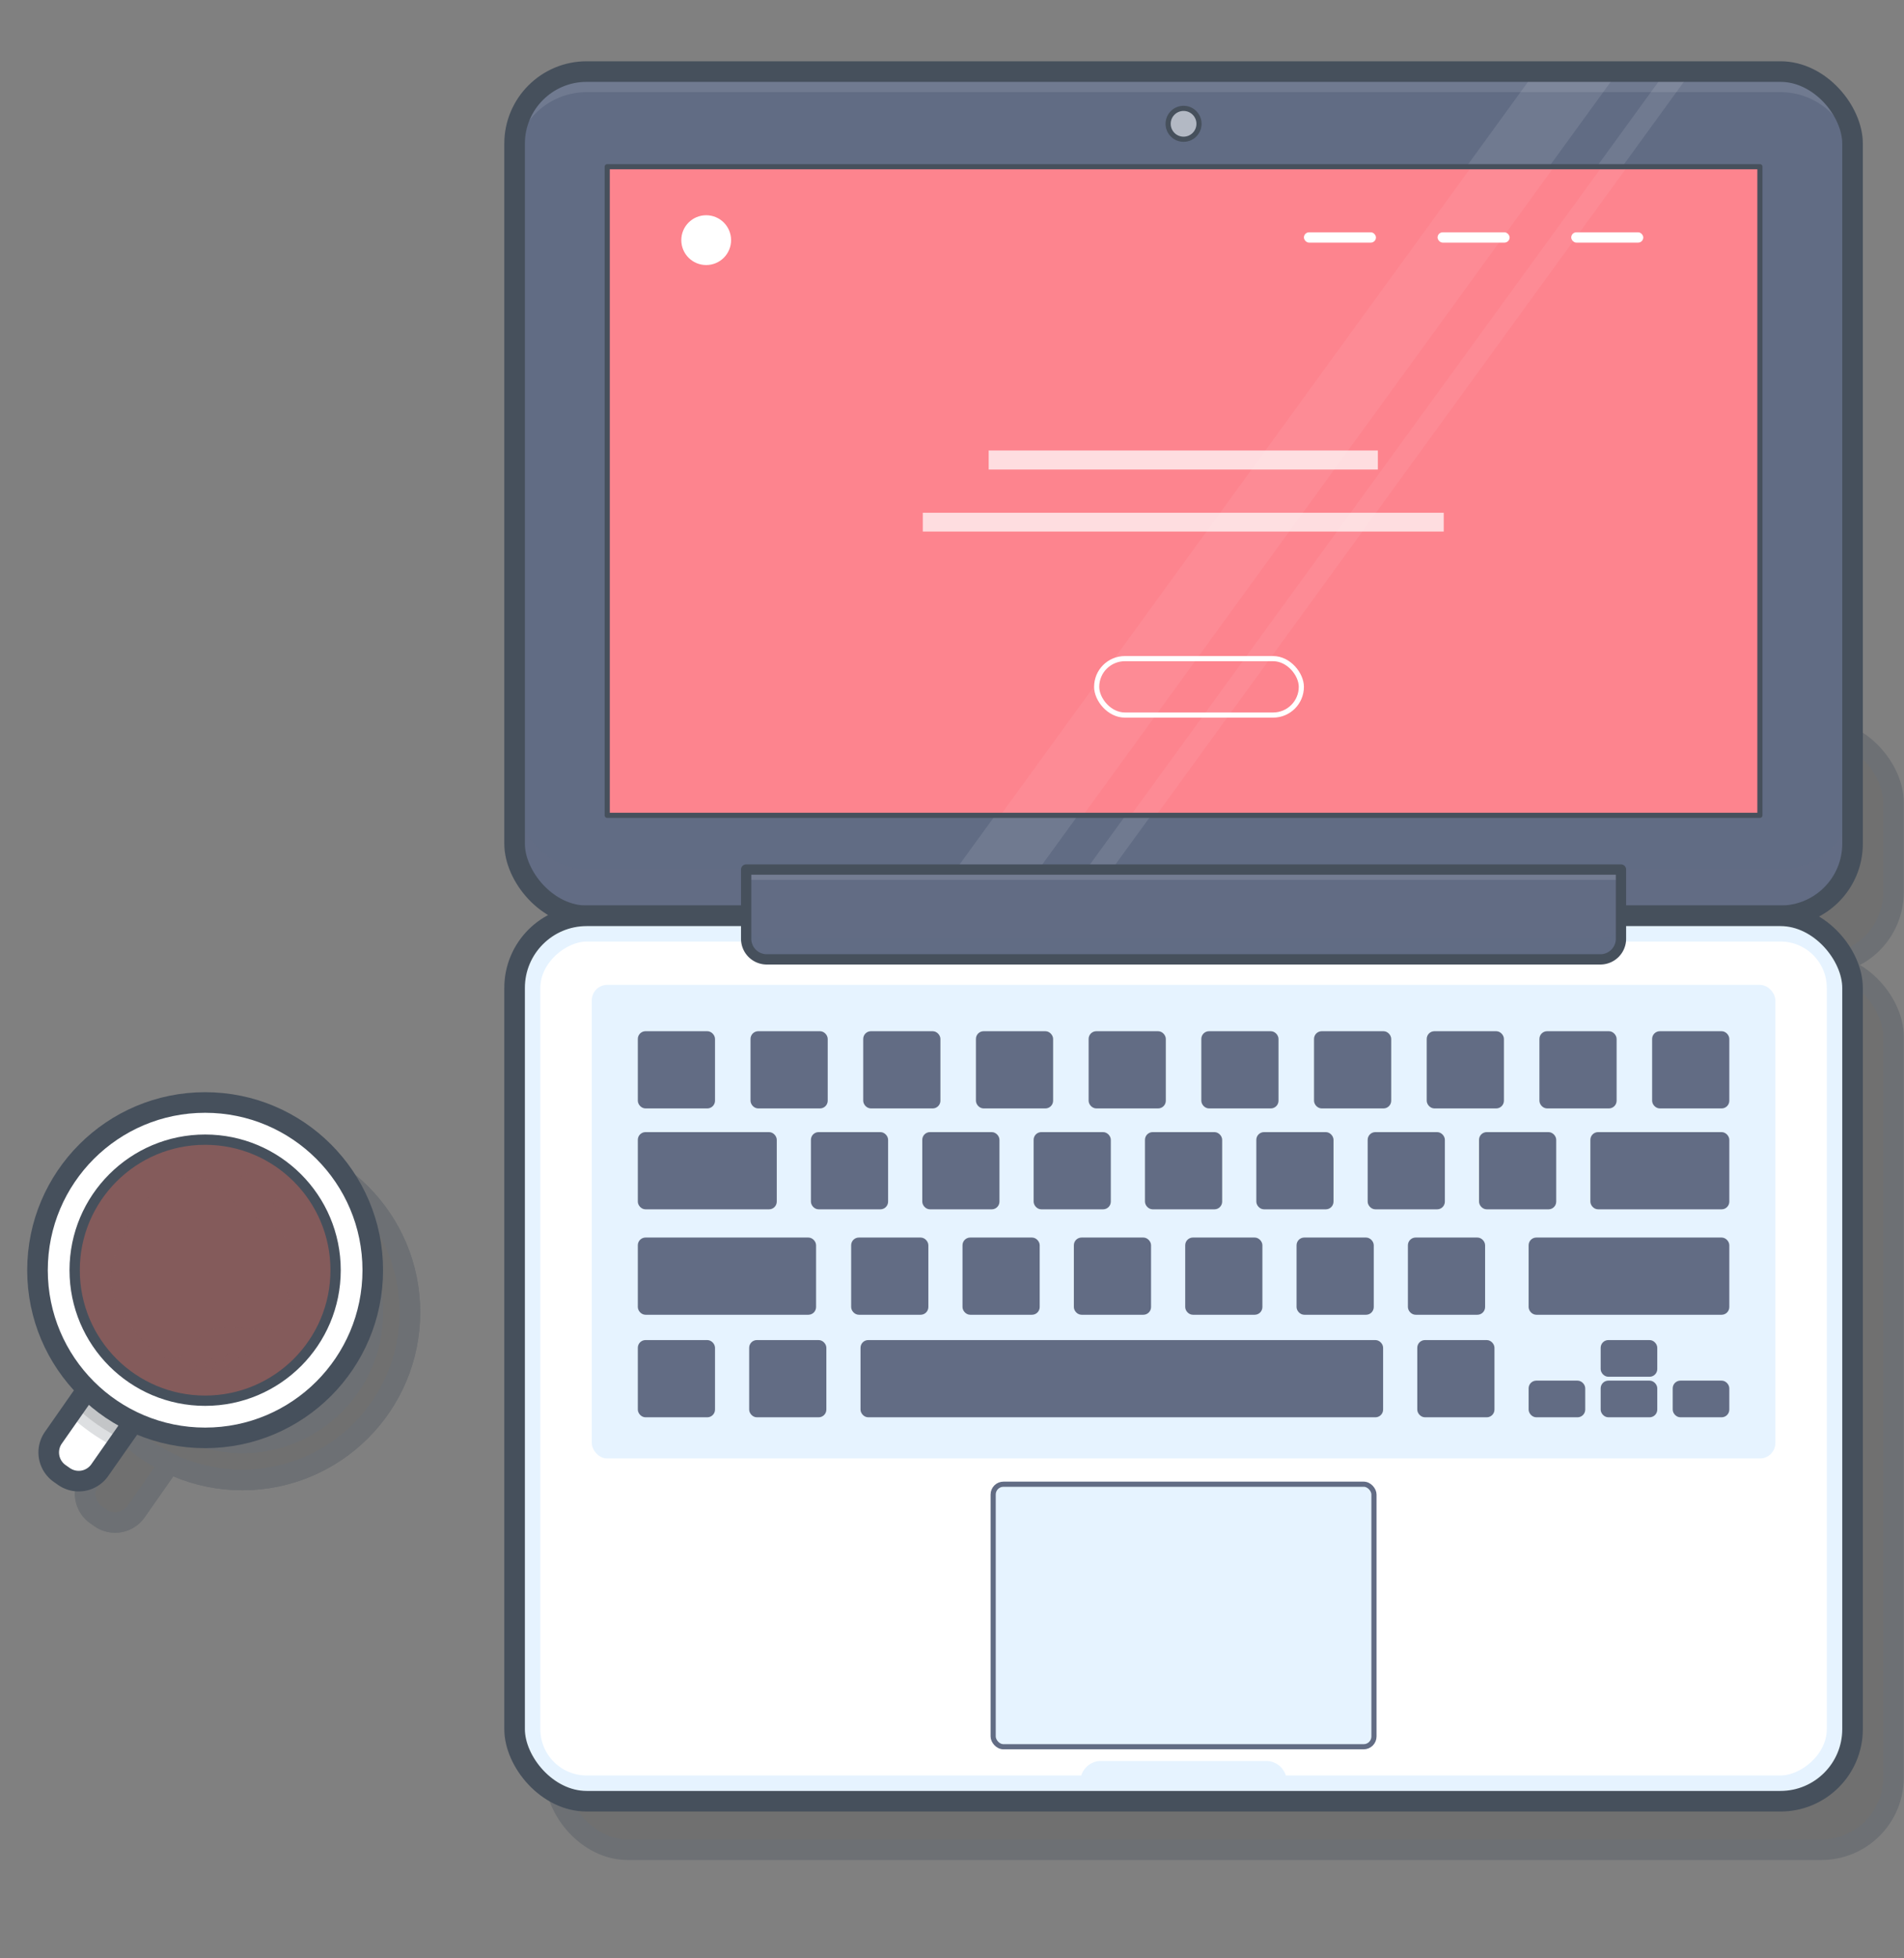 <svg xmlns="http://www.w3.org/2000/svg" viewBox="70 120 370 380.399"><rect x="70" y="120" width="370" height="380.399" fill="#808080" stroke="none"/><g style="mix-blend-mode:multiply" opacity=".33" fill="#4e4e4e"><rect x="177.95" y="261.845" width="260" height="45.478" rx="14" stroke="#000" stroke-linecap="round" stroke-linejoin="round"/><rect x="177.95" y="261.845" width="260" height="45.478" rx="14"/><path d="M191.95 261.845h232a14 14 0 0114 14v20.438a8.549 8.549 0 01-8.549 8.549H186.5a8.549 8.549 0 01-8.549-8.549v-20.438a14 14 0 0114-14z" style="mix-blend-mode:multiply" opacity=".17"/><rect x="177.95" y="261.845" width="260" height="45.478" rx="14" stroke="#46505c" stroke-linecap="round" stroke-linejoin="round" stroke-width="4"/><path d="M419.95 266.969v34.941h-224v-34.941z"/><path stroke="#46505c" stroke-linecap="round" stroke-linejoin="round" d="M419.95 266.969v34.941h-224v-34.941z"/><rect x="177.951" y="307.323" width="260" height="172" rx="14"/><rect x="225.95" y="267.323" width="164" height="252" rx="10" transform="rotate(90 307.95 393.324)" stroke="#e6f3ff" stroke-miterlimit="10" stroke-width="2"/><path d="M291.9 471.5H324a4 4 0 014 4v3.82h-40.1v-3.82a4 4 0 014-4z"/><rect x="177.951" y="307.323" width="260" height="172" rx="14" stroke="#46505c" stroke-linecap="round" stroke-linejoin="round" stroke-width="4"/><rect x="192.95" y="320.743" width="230" height="92" rx="3"/><rect x="224.035" y="390.243" width="14" height="14" rx="1" stroke="#626c84" stroke-linecap="round" stroke-linejoin="round"/><rect x="202.396" y="390.243" width="14" height="14" rx="1" stroke="#626c84" stroke-linecap="round" stroke-linejoin="round"/><rect x="245.673" y="390.243" width="100.554" height="14" rx="1" stroke="#626c84" stroke-linecap="round" stroke-linejoin="round"/><rect x="353.866" y="390.243" width="14" height="14" rx="1" stroke="#626c84" stroke-linecap="round" stroke-linejoin="round"/><rect x="389.505" y="398.118" width="10" height="6.125" rx="1" stroke="#626c84" stroke-linecap="round" stroke-linejoin="round"/><rect x="389.505" y="390.243" width="10" height="6.125" rx="1" stroke="#626c84" stroke-linecap="round" stroke-linejoin="round"/><rect x="403.505" y="398.118" width="10" height="6.125" rx="1" stroke="#626c84" stroke-linecap="round" stroke-linejoin="round"/><rect x="375.505" y="398.118" width="10" height="6.125" rx="1" stroke="#626c84" stroke-linecap="round" stroke-linejoin="round"/><rect x="202.396" y="370.323" width="33.639" height="14" rx="1" stroke="#626c84" stroke-linecap="round" stroke-linejoin="round"/><rect x="243.854" y="370.323" width="14" height="14" rx="1" stroke="#626c84" stroke-linecap="round" stroke-linejoin="round"/><rect x="265.493" y="370.323" width="14" height="14" rx="1" stroke="#626c84" stroke-linecap="round" stroke-linejoin="round"/><rect x="287.131" y="370.323" width="14" height="14" rx="1" stroke="#626c84" stroke-linecap="round" stroke-linejoin="round"/><rect x="308.77" y="370.323" width="14" height="14" rx="1" stroke="#626c84" stroke-linecap="round" stroke-linejoin="round"/><rect x="330.408" y="370.323" width="14" height="14" rx="1" stroke="#626c84" stroke-linecap="round" stroke-linejoin="round"/><rect x="352.047" y="370.323" width="14" height="14" rx="1" stroke="#626c84" stroke-linecap="round" stroke-linejoin="round"/><rect x="375.505" y="370.323" width="38" height="14" rx="1" stroke="#626c84" stroke-linecap="round" stroke-linejoin="round"/><rect x="236.035" y="349.843" width="14" height="14" rx="1" stroke="#626c84" stroke-linecap="round" stroke-linejoin="round"/><rect x="202.396" y="349.843" width="26" height="14" rx="1" stroke="#626c84" stroke-linecap="round" stroke-linejoin="round"/><rect x="257.673" y="349.843" width="14" height="14" rx="1" stroke="#626c84" stroke-linecap="round" stroke-linejoin="round"/><rect x="279.312" y="349.843" width="14" height="14" rx="1" stroke="#626c84" stroke-linecap="round" stroke-linejoin="round"/><rect x="300.95" y="349.843" width="14" height="14" rx="1" stroke="#626c84" stroke-linecap="round" stroke-linejoin="round"/><rect x="322.589" y="349.843" width="14" height="14" rx="1" stroke="#626c84" stroke-linecap="round" stroke-linejoin="round"/><rect x="344.228" y="349.843" width="14" height="14" rx="1" stroke="#626c84" stroke-linecap="round" stroke-linejoin="round"/><rect x="365.866" y="349.843" width="14" height="14" rx="1" stroke="#626c84" stroke-linecap="round" stroke-linejoin="round"/><rect x="387.505" y="349.843" width="26" height="14" rx="1" stroke="#626c84" stroke-linecap="round" stroke-linejoin="round"/><rect x="224.297" y="330.243" width="14" height="14" rx="1" stroke="#626c84" stroke-linecap="round" stroke-linejoin="round"/><rect x="202.396" y="330.243" width="14" height="14" rx="1" stroke="#626c84" stroke-linecap="round" stroke-linejoin="round"/><rect x="246.198" y="330.243" width="14" height="14" rx="1" stroke="#626c84" stroke-linecap="round" stroke-linejoin="round"/><rect x="268.099" y="330.243" width="14" height="14" rx="1" stroke="#626c84" stroke-linecap="round" stroke-linejoin="round"/><rect x="290" y="330.243" width="14" height="14" rx="1" stroke="#626c84" stroke-linecap="round" stroke-linejoin="round"/><rect x="311.901" y="330.243" width="14" height="14" rx="1" stroke="#626c84" stroke-linecap="round" stroke-linejoin="round"/><rect x="333.802" y="330.243" width="14" height="14" rx="1" stroke="#626c84" stroke-linecap="round" stroke-linejoin="round"/><rect x="355.703" y="330.243" width="14" height="14" rx="1" stroke="#626c84" stroke-linecap="round" stroke-linejoin="round"/><rect x="377.604" y="330.243" width="14" height="14" rx="1" stroke="#626c84" stroke-linecap="round" stroke-linejoin="round"/><rect x="399.505" y="330.243" width="14" height="14" rx="1" stroke="#626c84" stroke-linecap="round" stroke-linejoin="round"/><rect x="224.035" y="390.243" width="14" height="14" rx="1"/><rect x="202.396" y="390.243" width="14" height="14" rx="1"/><rect x="245.673" y="390.243" width="100.554" height="14" rx="1"/><rect x="353.866" y="390.243" width="14" height="14" rx="1"/><rect x="389.505" y="398.118" width="10" height="6.125" rx="1"/><rect x="389.505" y="390.243" width="10" height="6.125" rx="1"/><rect x="403.505" y="398.118" width="10" height="6.125" rx="1"/><rect x="375.505" y="398.118" width="10" height="6.125" rx="1"/><rect x="202.396" y="370.323" width="33.639" height="14" rx="1"/><rect x="243.854" y="370.323" width="14" height="14" rx="1"/><rect x="265.493" y="370.323" width="14" height="14" rx="1"/><rect x="287.131" y="370.323" width="14" height="14" rx="1"/><rect x="308.77" y="370.323" width="14" height="14" rx="1"/><rect x="330.408" y="370.323" width="14" height="14" rx="1"/><rect x="352.047" y="370.323" width="14" height="14" rx="1"/><rect x="375.505" y="370.323" width="38" height="14" rx="1"/><rect x="236.035" y="349.843" width="14" height="14" rx="1"/><rect x="202.396" y="349.843" width="26" height="14" rx="1"/><rect x="257.673" y="349.843" width="14" height="14" rx="1"/><rect x="279.312" y="349.843" width="14" height="14" rx="1"/><rect x="300.95" y="349.843" width="14" height="14" rx="1"/><rect x="322.589" y="349.843" width="14" height="14" rx="1"/><rect x="344.228" y="349.843" width="14" height="14" rx="1"/><rect x="365.866" y="349.843" width="14" height="14" rx="1"/><rect x="387.505" y="349.843" width="26" height="14" rx="1"/><rect x="224.297" y="330.243" width="14" height="14" rx="1"/><rect x="202.396" y="330.243" width="14" height="14" rx="1"/><rect x="246.198" y="330.243" width="14" height="14" rx="1"/><rect x="268.099" y="330.243" width="14" height="14" rx="1"/><rect x="290" y="330.243" width="14" height="14" rx="1"/><rect x="311.901" y="330.243" width="14" height="14" rx="1"/><rect x="333.802" y="330.243" width="14" height="14" rx="1"/><rect x="355.703" y="330.243" width="14" height="14" rx="1"/><rect x="377.604" y="330.243" width="14" height="14" rx="1"/><rect x="399.505" y="330.243" width="14" height="14" rx="1"/><path d="M222.95 298.339h170v13.446a4 4 0 01-4 4h-162a4 4 0 01-4-4v-13.446z"/><path d="M388.95 311.784h-162a4 4 0 01-4-4v4a4 4 0 004 4h162a4 4 0 004-4v-4a4 4 0 01-4 4z" style="mix-blend-mode:multiply" opacity=".25"/><path d="M222.95 298.339h170v13.446a4 4 0 01-4 4h-162a4 4 0 01-4-4v-13.446h0z" stroke="#46505c" stroke-linecap="round" stroke-linejoin="round" stroke-width="2"/><rect x="270.951" y="417.743" width="74" height="51" rx="2"/><rect x="270.951" y="417.743" width="74" height="51" rx="2" stroke="#626c84" stroke-linecap="round" stroke-linejoin="round"/></g><g style="mix-blend-mode:multiply" opacity=".33" fill="#4e4e4e" stroke="#46505c" stroke-linecap="round" stroke-linejoin="round" stroke-width="4"><path d="M87.455 407.313l7.716-11.029a.692.692 0 01.964-.17l7.875 5.51a.692.692 0 01.17.963l-7.716 11.03a4.998 4.998 0 01-6.96 1.23l-.819-.574a4.998 4.998 0 01-1.23-6.96z" stroke-width="3.998"/><path d="M87.455 407.313l7.716-11.029a.692.692 0 01.964-.17l7.875 5.51a.692.692 0 01.17.963l-7.716 11.03a4.998 4.998 0 01-6.96 1.23l-.819-.574a4.998 4.998 0 01-1.23-6.96z" stroke-width="3.998"/><circle cx="117.084" cy="374.922" r="32.576"/><circle cx="117.084" cy="374.922" r="32.576"/><circle cx="117.084" cy="374.922" r="25.355"/><circle cx="117.084" cy="374.922" r="25.355"/><path d="M100.509 369.659c.339-.764.706-1.513 1.08-2.246 1.7-3.332 3.733-6.786 6.978-8.827 2.755-1.734 6.608-2.413 9.594-.879 2.59 1.33 4.151 4.065 6.514 5.767a42.738 42.738 0 004.954 2.605 7.44 7.44 0 013.813 3.921c.8 2.444-.519 5.052-.532 7.624a7.58 7.58 0 001.137 4.017 3.909 3.909 0 01.875 1.979 2.6 2.6 0 01-1.715 2.06c-2.626 1.241-5.693.793-8.581.481s-6.086-.378-8.369 1.418a24.329 24.329 0 00-2.589 2.792 4.072 4.072 0 01-6.25.637 26.771 26.771 0 01-5.326-6.041 16.421 16.421 0 01-3.173-6.557c-.519-2.975.346-5.952 1.59-8.751z" style="mix-blend-mode:multiply" opacity=".33"/><circle cx="122.212" cy="392.543" r="1.574" style="mix-blend-mode:multiply" opacity=".33"/><circle cx="118.115" cy="393.124" r="1.09" style="mix-blend-mode:multiply" opacity=".33"/><circle cx="125.931" cy="391.079" r=".988" style="mix-blend-mode:multiply" opacity=".33"/><circle cx="114.667" cy="393.532" r=".708" style="mix-blend-mode:multiply" opacity=".33"/><circle cx="129.052" cy="390.035" r=".432" style="mix-blend-mode:multiply" opacity=".33"/><circle cx="97.409" cy="368.931" r="1.014" style="mix-blend-mode:multiply" opacity=".33"/><circle cx="125.014" cy="357.133" r=".954" style="mix-blend-mode:multiply" opacity=".33"/><circle cx="131.215" cy="361.833" r=".864" style="mix-blend-mode:multiply" opacity=".33"/><circle cx="131.924" cy="364.281" r=".378" style="mix-blend-mode:multiply" opacity=".33"/></g><path d="M80.376 399.28l7.721-11.03a.692.692 0 01.964-.17l7.878 5.513a.692.692 0 01.17.964l-7.721 11.031a5 5 0 01-6.964 1.23l-.819-.574a5 5 0 01-1.23-6.963z" fill="#fff" stroke="#e6f3ff" stroke-miterlimit="10" stroke-width="2"/><path d="M89.06 388.081a.692.692 0 00-.963.171l-3.477 4.966a36.623 36.623 0 004.269 3.494 37.022 37.022 0 004.742 2.815l3.477-4.968a.69.69 0 00-.17-.963z" fill="#4e4e4e" stroke="#46505c" stroke-linecap="round" stroke-linejoin="round" stroke-width="4" opacity=".18"/><path d="M80.376 399.28l7.721-11.03a.692.692 0 01.964-.17l7.878 5.513a.692.692 0 01.17.964l-7.721 11.031a5 5 0 01-6.964 1.23l-.819-.574a5 5 0 01-1.23-6.963z" fill="none" stroke="#46505c" stroke-linecap="round" stroke-linejoin="round" stroke-width="4"/><circle cx="109.862" cy="366.746" r="32.576" fill="#fff" stroke="#e6f3ff" stroke-miterlimit="10" stroke-width="2"/><circle cx="109.862" cy="366.746" r="32.576" fill="none" stroke="#46505c" stroke-linecap="round" stroke-linejoin="round" stroke-width="4"/><circle cx="109.862" cy="366.746" r="25.355" fill="#845b5b"/><circle cx="109.862" cy="366.746" r="25.355" fill="none" stroke="#46505c" stroke-linecap="round" stroke-linejoin="round" stroke-width="2"/><path d="M93.287 361.482c.339-.763.706-1.513 1.08-2.246 1.7-3.331 3.734-6.785 6.978-8.827 2.756-1.734 6.608-2.412 9.594-.879 2.59 1.33 4.151 4.066 6.514 5.767a42.752 42.752 0 004.955 2.6 7.447 7.447 0 013.813 3.918c.8 2.445-.519 5.053-.533 7.624a7.58 7.58 0 001.137 4.017 3.91 3.91 0 01.876 1.979 2.6 2.6 0 01-1.715 2.061c-2.627 1.24-5.694.793-8.582.48s-6.085-.377-8.369 1.418a24.412 24.412 0 00-2.589 2.792 4.073 4.073 0 01-6.25.638 26.8 26.8 0 01-5.326-6.042 16.409 16.409 0 01-3.17-6.552c-.527-2.972.344-5.949 1.587-8.748z" style="mix-blend-mode:multiply" fill="#845b5b" opacity=".33"/><circle cx="114.99" cy="384.366" r="1.574" style="mix-blend-mode:multiply" fill="#845b5b" opacity=".33"/><circle cx="110.893" cy="384.947" r="1.09" style="mix-blend-mode:multiply" fill="#845b5b" opacity=".33"/><circle cx="118.709" cy="382.903" r=".988" style="mix-blend-mode:multiply" fill="#845b5b" opacity=".33"/><circle cx="107.445" cy="385.356" r=".708" style="mix-blend-mode:multiply" fill="#845b5b" opacity=".33"/><circle cx="121.83" cy="381.859" r=".432" style="mix-blend-mode:multiply" fill="#845b5b" opacity=".33"/><circle cx="90.187" cy="360.755" r="1.014" style="mix-blend-mode:multiply" fill="#845b5b" opacity=".33"/><circle cx="117.792" cy="348.956" r=".954" style="mix-blend-mode:multiply" fill="#845b5b" opacity=".33"/><circle cx="123.993" cy="353.656" r=".864" style="mix-blend-mode:multiply" fill="#845b5b" opacity=".33"/><circle cx="124.702" cy="356.104" r=".378" style="mix-blend-mode:multiply" fill="#845b5b" opacity=".33"/><circle cx="112.084" cy="368.84" r="2" fill="#845b5b"/><circle cx="105.57" cy="361.159" r="3.5" fill="#845b5b"/><rect x="170" y="133.904" width="260" height="164" rx="14" fill="none" stroke="#000" stroke-linecap="round" stroke-linejoin="round"/><rect x="170" y="133.904" width="260" height="164" rx="14" fill="#626c84"/><rect x="170" y="133.904" width="260" height="164" rx="14" fill="#626c84"/><rect x="170" y="133.904" width="260" height="155.016" rx="14" style="mix-blend-mode:multiply" fill="#626c84" opacity=".17"/><path d="M184 137.9h232a14 14 0 0114 14v132-136a14 14 0 00-14-14H184a14 14 0 00-14 14v4a14 14 0 0114-14z" fill="#fff" opacity=".1"/><path d="M249.227 297.904h16.069l119.153-164H368.38l-119.153 164zm25.339 0h4.944l119.154-164h-4.945l-119.153 164z" opacity=".1" fill="#fff"/><rect x="170" y="133.904" width="260" height="164" rx="14" fill="none" stroke="#46505c" stroke-linecap="round" stroke-linejoin="round" stroke-width="4"/><path fill="#fd848e" d="M412 152.384v126H188v-126z"/><path d="M264.409 278.384h16.069l91.544-126h-16.069l-91.544 126zm25.339 0h4.945l91.544-126h-4.944l-91.545 126z" opacity=".06" fill="#fff"/><path fill="none" stroke="#46505c" stroke-linecap="round" stroke-linejoin="round" d="M412 152.384v126H188v-126z"/><rect x="170" y="297.904" width="260" height="172" rx="14" fill="#e6f3ff"/><rect x="218" y="257.904" width="164" height="252" rx="10" transform="rotate(90 300 383.904)" fill="#fff" stroke="#e6f3ff" stroke-miterlimit="10" stroke-width="2"/><path d="M283.949 462.084h32.1a4 4 0 014 4v3.82h-40.1v-3.82a4 4 0 014-4z" fill="#e6f3ff"/><rect x="170" y="297.904" width="260" height="172" rx="14" fill="none" stroke="#46505c" stroke-linecap="round" stroke-linejoin="round" stroke-width="4"/><rect x="185" y="311.323" width="230" height="92" rx="3" fill="#e6f3ff"/><rect x="216.084" y="380.823" width="14" height="14" rx="1" fill="none" stroke="#626c84" stroke-linecap="round" stroke-linejoin="round"/><rect x="194.446" y="380.823" width="14" height="14" rx="1" fill="none" stroke="#626c84" stroke-linecap="round" stroke-linejoin="round"/><rect x="237.723" y="380.823" width="100.554" height="14" rx="1" fill="none" stroke="#626c84" stroke-linecap="round" stroke-linejoin="round"/><rect x="345.916" y="380.823" width="14" height="14" rx="1" fill="none" stroke="#626c84" stroke-linecap="round" stroke-linejoin="round"/><rect x="381.554" y="388.698" width="10" height="6.125" rx="1" fill="none" stroke="#626c84" stroke-linecap="round" stroke-linejoin="round"/><rect x="381.554" y="380.823" width="10" height="6.125" rx="1" fill="none" stroke="#626c84" stroke-linecap="round" stroke-linejoin="round"/><rect x="395.554" y="388.698" width="10" height="6.125" rx="1" fill="none" stroke="#626c84" stroke-linecap="round" stroke-linejoin="round"/><rect x="367.554" y="388.698" width="10" height="6.125" rx="1" fill="none" stroke="#626c84" stroke-linecap="round" stroke-linejoin="round"/><rect x="194.446" y="360.904" width="33.639" height="14" rx="1" fill="none" stroke="#626c84" stroke-linecap="round" stroke-linejoin="round"/><rect x="235.904" y="360.904" width="14" height="14" rx="1" fill="none" stroke="#626c84" stroke-linecap="round" stroke-linejoin="round"/><rect x="257.542" y="360.904" width="14" height="14" rx="1" fill="none" stroke="#626c84" stroke-linecap="round" stroke-linejoin="round"/><rect x="279.181" y="360.904" width="14" height="14" rx="1" fill="none" stroke="#626c84" stroke-linecap="round" stroke-linejoin="round"/><rect x="300.819" y="360.904" width="14" height="14" rx="1" fill="none" stroke="#626c84" stroke-linecap="round" stroke-linejoin="round"/><rect x="322.458" y="360.904" width="14" height="14" rx="1" fill="none" stroke="#626c84" stroke-linecap="round" stroke-linejoin="round"/><rect x="344.096" y="360.904" width="14" height="14" rx="1" fill="none" stroke="#626c84" stroke-linecap="round" stroke-linejoin="round"/><rect x="367.554" y="360.904" width="38" height="14" rx="1" fill="none" stroke="#626c84" stroke-linecap="round" stroke-linejoin="round"/><rect x="228.084" y="340.424" width="14" height="14" rx="1" fill="none" stroke="#626c84" stroke-linecap="round" stroke-linejoin="round"/><rect x="194.446" y="340.424" width="26" height="14" rx="1" fill="none" stroke="#626c84" stroke-linecap="round" stroke-linejoin="round"/><rect x="249.723" y="340.424" width="14" height="14" rx="1" fill="none" stroke="#626c84" stroke-linecap="round" stroke-linejoin="round"/><rect x="271.361" y="340.424" width="14" height="14" rx="1" fill="none" stroke="#626c84" stroke-linecap="round" stroke-linejoin="round"/><rect x="293" y="340.424" width="14" height="14" rx="1" fill="none" stroke="#626c84" stroke-linecap="round" stroke-linejoin="round"/><rect x="314.639" y="340.424" width="14" height="14" rx="1" fill="none" stroke="#626c84" stroke-linecap="round" stroke-linejoin="round"/><rect x="336.277" y="340.424" width="14" height="14" rx="1" fill="none" stroke="#626c84" stroke-linecap="round" stroke-linejoin="round"/><rect x="357.916" y="340.424" width="14" height="14" rx="1" fill="none" stroke="#626c84" stroke-linecap="round" stroke-linejoin="round"/><rect x="379.554" y="340.424" width="26" height="14" rx="1" fill="none" stroke="#626c84" stroke-linecap="round" stroke-linejoin="round"/><rect x="216.347" y="320.823" width="14" height="14" rx="1" fill="none" stroke="#626c84" stroke-linecap="round" stroke-linejoin="round"/><rect x="194.446" y="320.823" width="14" height="14" rx="1" fill="none" stroke="#626c84" stroke-linecap="round" stroke-linejoin="round"/><rect x="238.248" y="320.823" width="14" height="14" rx="1" fill="none" stroke="#626c84" stroke-linecap="round" stroke-linejoin="round"/><rect x="260.149" y="320.823" width="14" height="14" rx="1" fill="none" stroke="#626c84" stroke-linecap="round" stroke-linejoin="round"/><rect x="282.05" y="320.823" width="14" height="14" rx="1" fill="none" stroke="#626c84" stroke-linecap="round" stroke-linejoin="round"/><rect x="303.95" y="320.823" width="14" height="14" rx="1" fill="none" stroke="#626c84" stroke-linecap="round" stroke-linejoin="round"/><rect x="325.851" y="320.823" width="14" height="14" rx="1" fill="none" stroke="#626c84" stroke-linecap="round" stroke-linejoin="round"/><rect x="347.752" y="320.823" width="14" height="14" rx="1" fill="none" stroke="#626c84" stroke-linecap="round" stroke-linejoin="round"/><rect x="369.653" y="320.823" width="14" height="14" rx="1" fill="none" stroke="#626c84" stroke-linecap="round" stroke-linejoin="round"/><rect x="391.554" y="320.823" width="14" height="14" rx="1" fill="none" stroke="#626c84" stroke-linecap="round" stroke-linejoin="round"/><rect x="216.084" y="380.823" width="14" height="14" rx="1" fill="#626c84"/><rect x="194.446" y="380.823" width="14" height="14" rx="1" fill="#626c84"/><rect x="237.723" y="380.823" width="100.554" height="14" rx="1" fill="#626c84"/><rect x="345.916" y="380.823" width="14" height="14" rx="1" fill="#626c84"/><rect x="381.554" y="388.698" width="10" height="6.125" rx="1" fill="#626c84"/><rect x="381.554" y="380.823" width="10" height="6.125" rx="1" fill="#626c84"/><rect x="395.554" y="388.698" width="10" height="6.125" rx="1" fill="#626c84"/><rect x="367.554" y="388.698" width="10" height="6.125" rx="1" fill="#626c84"/><rect x="194.446" y="360.904" width="33.639" height="14" rx="1" fill="#626c84"/><rect x="235.904" y="360.904" width="14" height="14" rx="1" fill="#626c84"/><rect x="257.542" y="360.904" width="14" height="14" rx="1" fill="#626c84"/><rect x="279.181" y="360.904" width="14" height="14" rx="1" fill="#626c84"/><rect x="300.819" y="360.904" width="14" height="14" rx="1" fill="#626c84"/><rect x="322.458" y="360.904" width="14" height="14" rx="1" fill="#626c84"/><rect x="344.096" y="360.904" width="14" height="14" rx="1" fill="#626c84"/><rect x="367.554" y="360.904" width="38" height="14" rx="1" fill="#626c84"/><rect x="228.084" y="340.424" width="14" height="14" rx="1" fill="#626c84"/><rect x="194.446" y="340.424" width="26" height="14" rx="1" fill="#626c84"/><rect x="249.723" y="340.424" width="14" height="14" rx="1" fill="#626c84"/><rect x="271.361" y="340.424" width="14" height="14" rx="1" fill="#626c84"/><rect x="293" y="340.424" width="14" height="14" rx="1" fill="#626c84"/><rect x="314.639" y="340.424" width="14" height="14" rx="1" fill="#626c84"/><rect x="336.277" y="340.424" width="14" height="14" rx="1" fill="#626c84"/><rect x="357.916" y="340.424" width="14" height="14" rx="1" fill="#626c84"/><rect x="379.554" y="340.424" width="26" height="14" rx="1" fill="#626c84"/><rect x="216.347" y="320.823" width="14" height="14" rx="1" fill="#626c84"/><rect x="194.446" y="320.823" width="14" height="14" rx="1" fill="#626c84"/><rect x="238.248" y="320.823" width="14" height="14" rx="1" fill="#626c84"/><rect x="260.149" y="320.823" width="14" height="14" rx="1" fill="#626c84"/><rect x="282.05" y="320.823" width="14" height="14" rx="1" fill="#626c84"/><rect x="303.95" y="320.823" width="14" height="14" rx="1" fill="#626c84"/><rect x="325.851" y="320.823" width="14" height="14" rx="1" fill="#626c84"/><rect x="347.752" y="320.823" width="14" height="14" rx="1" fill="#626c84"/><rect x="369.653" y="320.823" width="14" height="14" rx="1" fill="#626c84"/><rect x="391.554" y="320.823" width="14" height="14" rx="1" fill="#626c84"/><path d="M215 288.92h170v13.446a4 4 0 01-4 4H219a4 4 0 01-4-4V288.92z" fill="#626c84"/><path fill="#fff" opacity=".12" d="M215 288.92h170v2H215z"/><path d="M381 302.365H219a4 4 0 01-4-4v4a4 4 0 004 4h162a4 4 0 004-4v-4a4 4 0 01-4 4z" style="mix-blend-mode:multiply" fill="#626c84" opacity=".25"/><path d="M215 288.92h170v13.446a4 4 0 01-4 4H219a4 4 0 01-4-4V288.92h0z" fill="none" stroke="#46505c" stroke-linecap="round" stroke-linejoin="round" stroke-width="2"/><rect x="263" y="408.323" width="74" height="51" rx="2" fill="#e6f3ff"/><rect x="263" y="408.323" width="74" height="51" rx="2" fill="none" stroke="#626c84" stroke-linecap="round" stroke-linejoin="round"/><circle cx="300" cy="144.052" r="3" fill="#fff" opacity=".52"/><circle cx="300" cy="144.052" r="3" fill="none" stroke="#46505c" stroke-linecap="round" stroke-linejoin="round"/><rect x="349.36" y="165.129" width="14" height="2" rx="1" fill="#fff"/><rect x="375.334" y="165.129" width="14" height="2" rx="1" fill="#fff"/><rect x="323.387" y="165.129" width="14" height="2" rx="1" fill="#fff"/><circle cx="207.233" cy="166.65" r="4.837" fill="#fff"/><path d="M249.324 219.611h101.234v3.645H249.324zm12.803-12.098h75.629v3.698h-75.629z" opacity=".72" fill="#fff"/><rect x="283.113" y="247.945" width="39.773" height="10.962" rx="5.481" fill="none" stroke="#fff" stroke-miterlimit="10"/><path style="mix-blend-mode:screen" fill="#331f5b" opacity=".15" d="M199.191 600.399h205.4-205.4zm0 0h205.4-205.4z"/></svg>